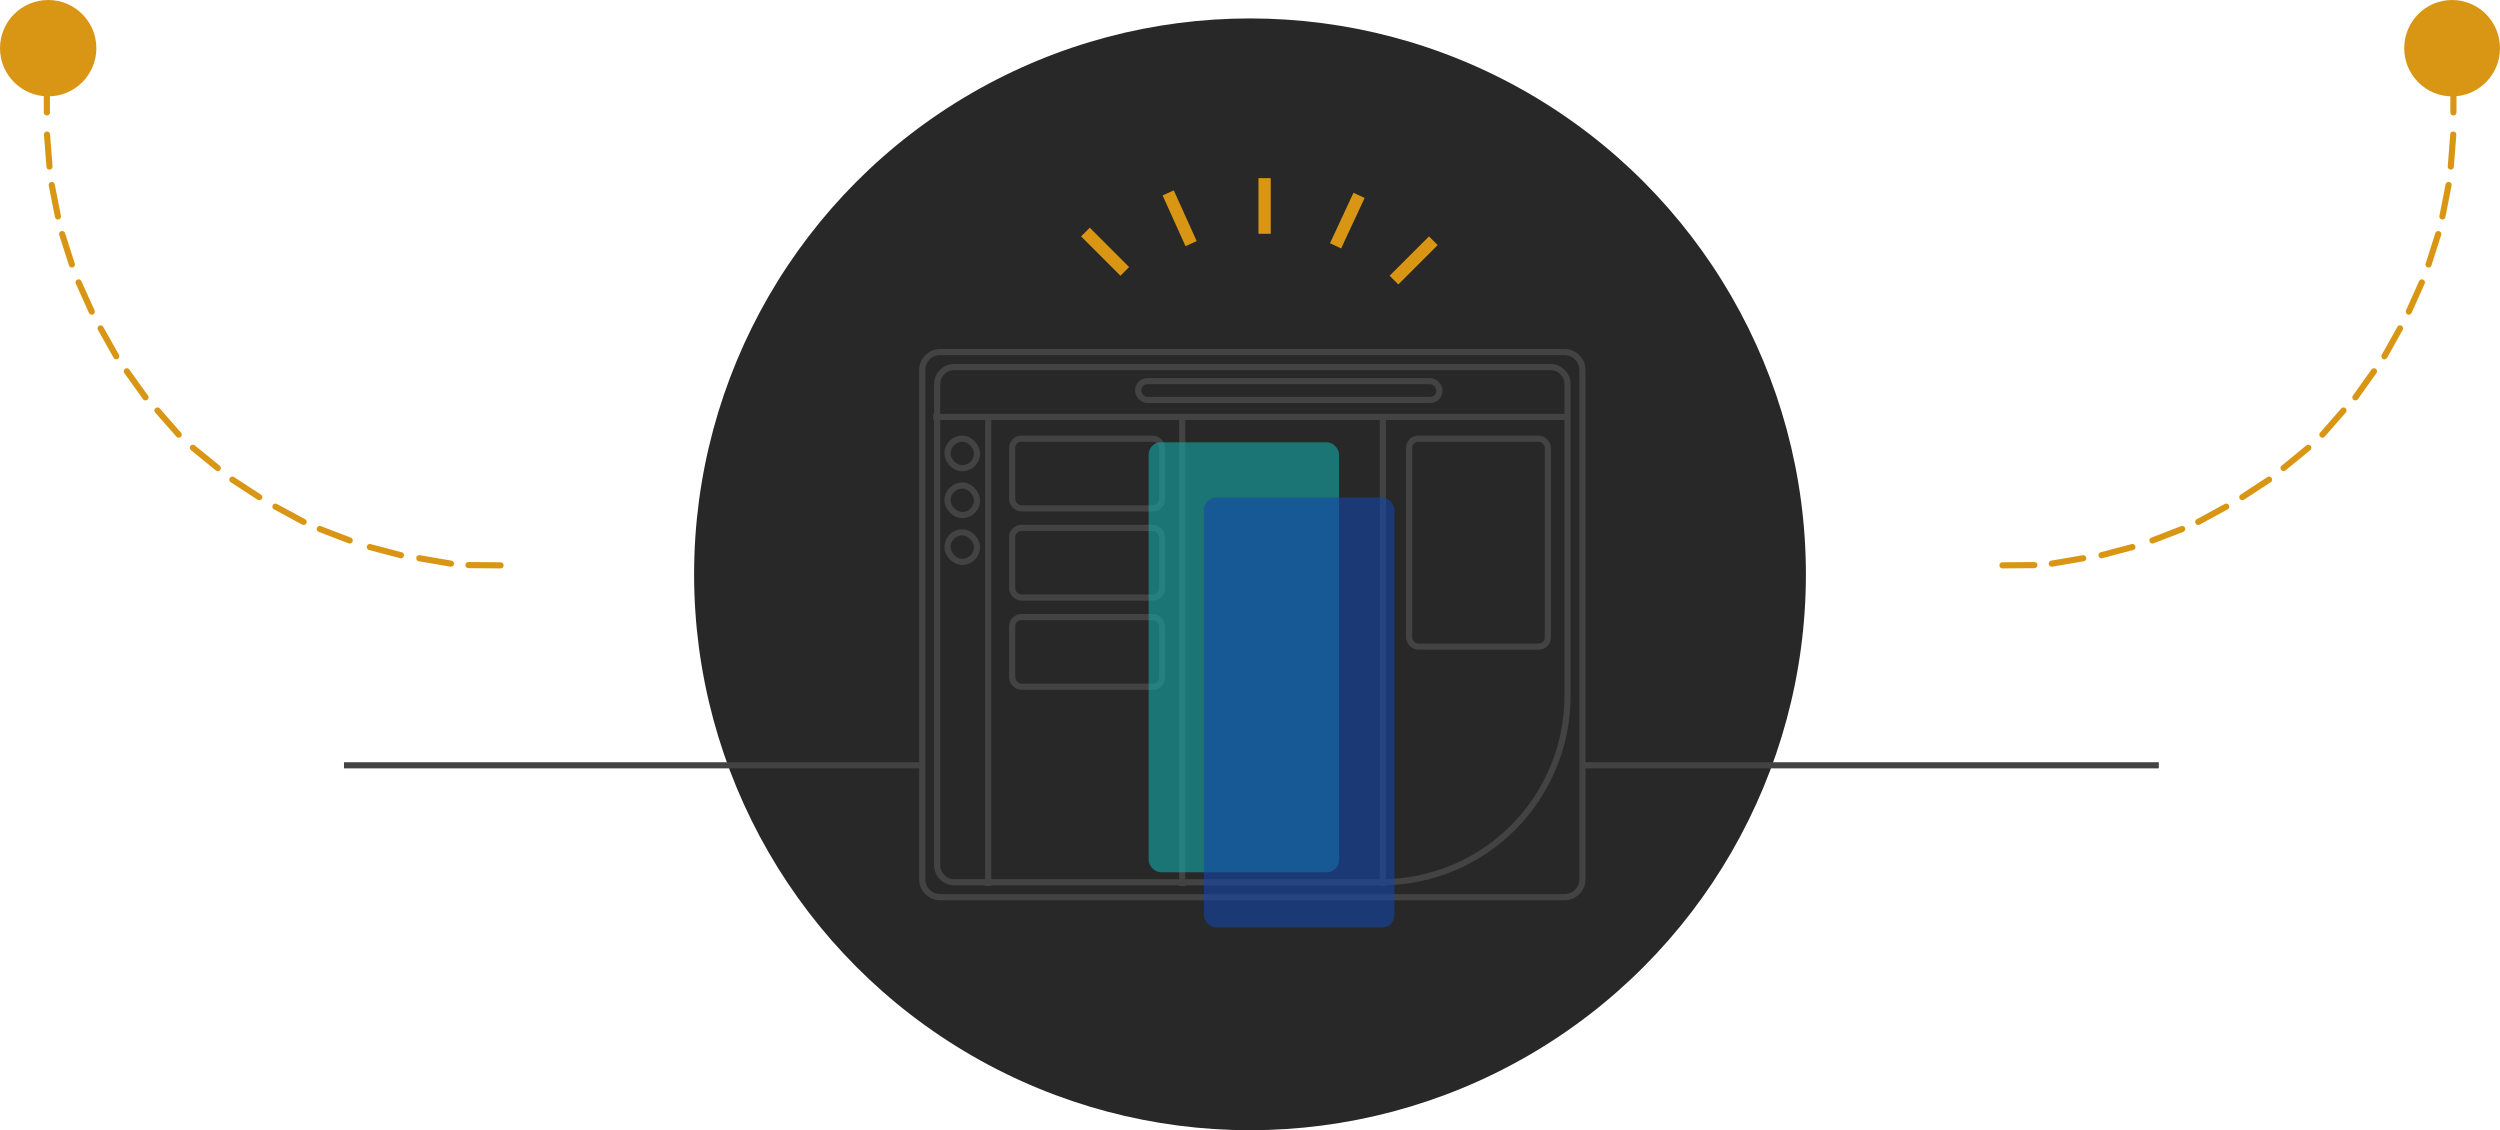<svg width="407" height="184" viewBox="0 0 407 184" fill="none" xmlns="http://www.w3.org/2000/svg">
    <circle cx="203.5" cy="93.5" r="90.5" fill="#282828" />
    <path
        d="M254.706 146.063H153.053C152.28 146.062 151.539 145.754 150.992 145.207C150.445 144.659 150.137 143.916 150.136 143.141V60.24C150.137 59.465 150.445 58.723 150.992 58.175C151.539 57.627 152.28 57.319 153.053 57.318H254.706C255.479 57.319 256.221 57.627 256.768 58.175C257.314 58.723 257.622 59.465 257.623 60.24V143.141C257.622 143.916 257.314 144.659 256.768 145.207C256.221 145.754 255.479 146.062 254.706 146.063Z"
        stroke="#434343" />
    <path
        d="M153.386 60.574C153.909 60.049 154.618 59.755 155.358 59.754L252.402 59.754C252.402 59.754 252.402 59.754 252.402 59.754C253.142 59.755 253.851 60.049 254.375 60.574C254.898 61.098 255.193 61.809 255.193 62.55V113.324C255.184 121.359 251.993 129.062 246.321 134.743C240.648 140.425 232.957 143.62 224.935 143.63H155.358C154.618 143.629 153.909 143.334 153.386 142.81C152.862 142.286 152.568 141.575 152.567 140.833V62.55C152.568 61.808 152.862 61.098 153.386 60.574Z"
        stroke="#434343" />
    <line x1="151.937" y1="67.879" x2="255.397" y2="67.879" stroke="#434343" />
    <line x1="160.875" y1="144.249" x2="160.875" y2="68.379" stroke="#434343" />
    <line x1="192.458" y1="144.249" x2="192.458" y2="68.379" stroke="#434343" />
    <line x1="225.129" y1="144.249" x2="225.129" y2="68.379" stroke="#434343" />
    <rect x="154.252" y="71.42" width="4.808" height="4.808" rx="2.404" stroke="#434343" />
    <rect x="164.78" y="71.42" width="24.411" height="11.342" rx="1.5" stroke="#434343" />
    <rect x="164.78" y="85.941" width="24.411" height="11.342" rx="1.5" stroke="#434343" />
    <rect x="229.396" y="71.42" width="22.596" height="33.849" rx="1.5" stroke="#434343" />
    <rect x="185.299" y="62.052" width="49.039" height="3.057" rx="1.5" stroke="#434343" />
    <rect x="164.78" y="100.461" width="24.411" height="11.342" rx="1.5" stroke="#434343" />
    <rect x="154.252" y="79.043" width="4.808" height="4.808" rx="2.404" stroke="#434343" />
    <rect x="154.252" y="86.666" width="4.808" height="4.808" rx="2.404" stroke="#434343" />
    <rect x="187" y="72" width="31" height="70" rx="2" fill="#13A8A8" fill-opacity="0.6" />
    <rect x="196" y="81" width="31" height="70" rx="2" fill="#1346A8" fill-opacity="0.6" />
    <line x1="149.636" y1="124.591" x2="56" y2="124.591" stroke="#434343" />
    <line x1="351.455" y1="124.591" x2="257.818" y2="124.591" stroke="#434343" />
    <line x1="205.878" y1="29" x2="205.878" y2="38.062" stroke="#D89614" stroke-width="2" />
    <line x1="176.707" y1="37.775" x2="183.115" y2="44.183" stroke="#D89614" stroke-width="2" />
    <line x1="233.346" y1="39.19" x2="226.938" y2="45.597" stroke="#D89614" stroke-width="2" />
    <line x1="190.181" y1="31.404" x2="193.911" y2="39.662" stroke="#D89614" stroke-width="2" />
    <line x1="221.253" y1="31.805" x2="217.43" y2="40.02" stroke="#D89614" stroke-width="2" />
    <path d="M81.493 92.039L76.263 91.996" stroke="#D89614" stroke-miterlimit="10"
        stroke-linecap="round" stroke-linejoin="round" />
    <path d="M73.413 91.761L68.269 90.882" stroke="#D89614" stroke-miterlimit="10"
        stroke-linecap="round" stroke-linejoin="round" />
    <path d="M65.268 90.389L60.209 89.06" stroke="#D89614" stroke-miterlimit="10"
        stroke-linecap="round" stroke-linejoin="round" />
    <path d="M56.93 87.988L52.064 86.123" stroke="#D89614" stroke-miterlimit="10"
        stroke-linecap="round" stroke-linejoin="round" />
    <path d="M49.428 84.966L44.841 82.48" stroke="#D89614" stroke-miterlimit="10"
        stroke-linecap="round" stroke-linejoin="round" />
    <path d="M42.204 80.936L37.832 78.085" stroke="#D89614" stroke-miterlimit="10"
        stroke-linecap="round" stroke-linejoin="round" />
    <path d="M35.453 76.199L31.401 72.898" stroke="#D89614" stroke-miterlimit="10"
        stroke-linecap="round" stroke-linejoin="round" />
    <path d="M29.087 70.755L25.636 66.832" stroke="#D89614" stroke-miterlimit="10"
        stroke-linecap="round" stroke-linejoin="round" />
    <path d="M23.685 64.689L20.641 60.445" stroke="#D89614" stroke-miterlimit="10"
        stroke-linecap="round" stroke-linejoin="round" />
    <path d="M18.927 58.001L16.376 53.457" stroke="#D89614" stroke-miterlimit="10"
        stroke-linecap="round" stroke-linejoin="round" />
    <path d="M14.94 50.735L12.796 45.977" stroke="#D89614" stroke-miterlimit="10"
        stroke-linecap="round" stroke-linejoin="round" />
    <path d="M11.703 43.062L10.117 38.11" stroke="#D89614" stroke-miterlimit="10"
        stroke-linecap="round" stroke-linejoin="round" />
    <path d="M9.431 35.238L8.424 30.115" stroke="#D89614" stroke-miterlimit="10"
        stroke-linecap="round" stroke-linejoin="round" />
    <path d="M8.059 27.114L7.652 21.906" stroke="#D89614" stroke-miterlimit="10"
        stroke-linecap="round" stroke-linejoin="round" />
    <path d="M7.631 18.305L7.631 13.096" stroke="#D89614" stroke-miterlimit="10"
        stroke-linecap="round" stroke-linejoin="round" />
    <path
        d="M4.42546e-06 7.845C4.23607e-06 12.178 3.512 15.69 7.845 15.69C12.178 15.69 15.69 12.178 15.69 7.845C15.69 3.512 12.178 -1.53529e-07 7.845 -3.42915e-07C3.512 -5.32302e-07 4.61484e-06 3.512 4.42546e-06 7.845Z"
        fill="#D89614" />
    <path d="M326 92.039L331.198 91.996" stroke="#D89614" stroke-miterlimit="10"
        stroke-linecap="round" stroke-linejoin="round" />
    <path d="M334.032 91.761L339.145 90.882" stroke="#D89614" stroke-miterlimit="10"
        stroke-linecap="round" stroke-linejoin="round" />
    <path d="M342.128 90.389L347.155 89.06" stroke="#D89614" stroke-miterlimit="10"
        stroke-linecap="round" stroke-linejoin="round" />
    <path d="M350.415 87.988L355.251 86.123" stroke="#D89614" stroke-miterlimit="10"
        stroke-linecap="round" stroke-linejoin="round" />
    <path d="M357.872 84.966L362.431 82.48" stroke="#D89614" stroke-miterlimit="10"
        stroke-linecap="round" stroke-linejoin="round" />
    <path d="M365.051 80.936L369.397 78.085" stroke="#D89614" stroke-miterlimit="10"
        stroke-linecap="round" stroke-linejoin="round" />
    <path d="M371.762 76.199L375.789 72.898" stroke="#D89614" stroke-miterlimit="10"
        stroke-linecap="round" stroke-linejoin="round" />
    <path d="M378.09 70.755L381.52 66.832" stroke="#D89614" stroke-miterlimit="10"
        stroke-linecap="round" stroke-linejoin="round" />
    <path d="M383.458 64.689L386.484 60.445" stroke="#D89614" stroke-miterlimit="10"
        stroke-linecap="round" stroke-linejoin="round" />
    <path d="M388.188 58.001L390.723 53.457" stroke="#D89614" stroke-miterlimit="10"
        stroke-linecap="round" stroke-linejoin="round" />
    <path d="M392.151 50.735L394.281 45.977" stroke="#D89614" stroke-miterlimit="10"
        stroke-linecap="round" stroke-linejoin="round" />
    <path d="M395.368 43.062L396.944 38.11" stroke="#D89614" stroke-miterlimit="10"
        stroke-linecap="round" stroke-linejoin="round" />
    <path d="M397.626 35.238L398.627 30.115" stroke="#D89614" stroke-miterlimit="10"
        stroke-linecap="round" stroke-linejoin="round" />
    <path d="M398.989 27.114L399.394 21.906" stroke="#D89614" stroke-miterlimit="10"
        stroke-linecap="round" stroke-linejoin="round" />
    <path d="M399.416 18.305L399.416 13.096" stroke="#D89614" stroke-miterlimit="10"
        stroke-linecap="round" stroke-linejoin="round" />
    <path
        d="M407 7.845C407 12.178 403.509 15.69 399.203 15.69C394.896 15.69 391.405 12.178 391.405 7.845C391.405 3.512 394.896 -1.53529e-07 399.202 -3.42915e-07C403.509 -5.32302e-07 407 3.512 407 7.845Z"
        fill="#D89614" />
</svg>